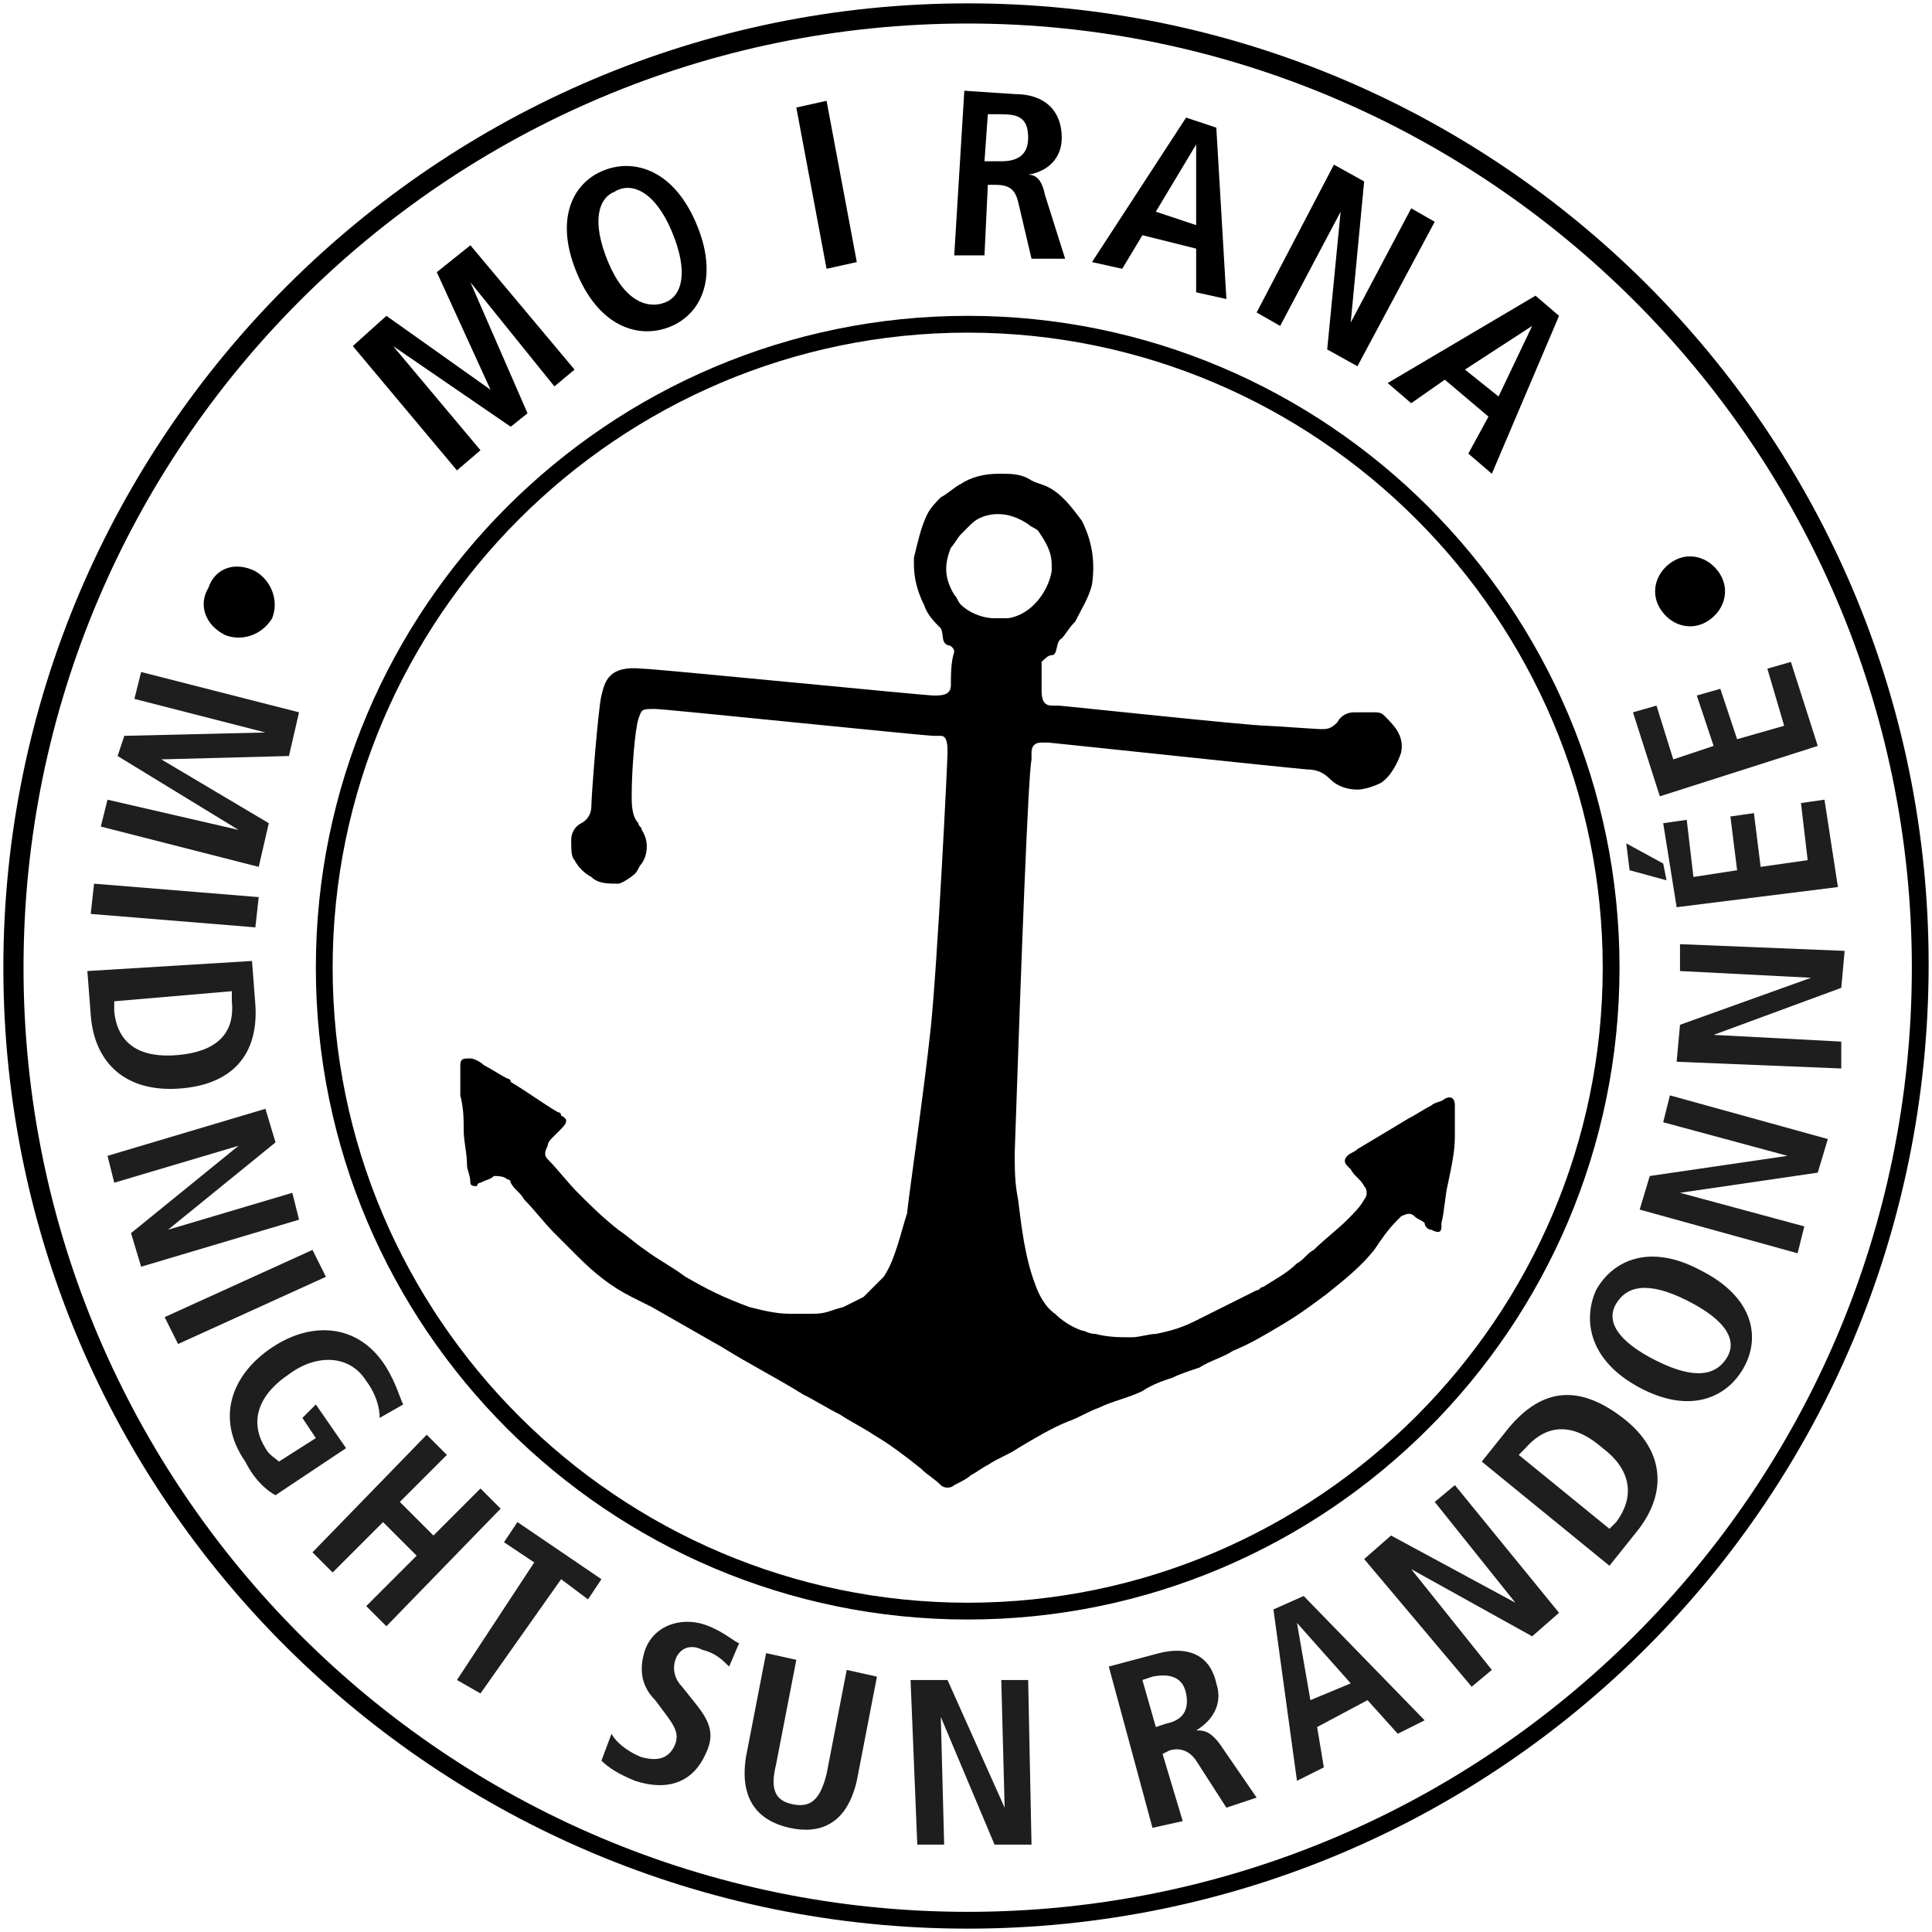 <?xml version="1.0" encoding="utf-8"?>
<!-- Generator: Adobe Illustrator 26.0.3, SVG Export Plug-In . SVG Version: 6.00 Build 0)  -->
<svg version="1.1" id="Lager_1" xmlns="http://www.w3.org/2000/svg" xmlns:xlink="http://www.w3.org/1999/xlink" x="0px" y="0px"
	 viewBox="0 0 57.5 57.5" style="enable-background:new 0 0 57.5 57.5;" xml:space="preserve">
<style type="text/css">
	.st0{opacity:0.88;}
</style>
<path class="st0" d="M7.1,24.7L7.1,24.7l-3.6-2.2l0.2-0.6l4.2-0.1l0,0l-3.9-1l0.2-0.8l4.7,1.2l-0.3,1.3l-3.8,0.1l0,0L8,24.5
	l-0.3,1.3l-4.7-1.2l0.2-0.8L7.1,24.7z"/>
<path class="st0" d="M7.7,26.7l-0.1,0.9l-4.9-0.4l0.1-0.9L7.7,26.7z"/>
<path class="st0" d="M7.5,28.6l0.1,1.3c0.1,1.5-0.7,2.4-2.3,2.5c-1.6,0.1-2.5-0.8-2.6-2.2l-0.1-1.3L7.5,28.6z M3.4,29.8l0,0.3
	c0.1,1,0.8,1.4,1.9,1.3c1.1-0.1,1.7-0.6,1.6-1.6l0-0.3L3.4,29.8z"/>
<path class="st0" d="M7.9,33l0.3,1L5,36.6l0,0l3.7-1.1l0.2,0.8l-4.7,1.4l-0.3-1l3.2-2.6l0,0l-3.7,1.1l-0.2-0.8L7.9,33z"/>
<path class="st0" d="M9.3,37.2L9.7,38l-4.4,2l-0.4-0.8L9.3,37.2z"/>
<path class="st0" d="M9.4,41.8l0.9,1.3l-2.1,1.4c-0.2-0.1-0.6-0.4-0.9-1c-0.9-1.3-0.4-2.6,0.8-3.4c1.2-0.8,2.6-0.7,3.4,0.6
	c0.3,0.5,0.4,0.9,0.5,1.1l-0.7,0.4c0-0.3-0.1-0.7-0.4-1.1c-0.5-0.8-1.5-0.8-2.3-0.2c-0.9,0.6-1.2,1.4-0.7,2.2
	c0.1,0.2,0.3,0.3,0.4,0.4l1.1-0.7l-0.4-0.6L9.4,41.8z"/>
<path class="st0" d="M12.7,42.7l0.6,0.6l-1.4,1.4l1,1l1.4-1.4l0.6,0.6l-3.4,3.5l-0.6-0.6l1.5-1.5l-1-1l-1.5,1.5l-0.6-0.6L12.7,42.7z
	"/>
<path class="st0" d="M15.9,46.5L15,45.9l0.4-0.6l2.5,1.7l-0.4,0.6L16.7,47l-2.4,3.4L13.6,50L15.9,46.5z"/>
<path class="st0" d="M18.2,51.6c0.1,0.2,0.4,0.5,0.9,0.7c0.4,0.1,0.8,0.1,1-0.4c0.1-0.3,0-0.5-0.3-0.9l-0.3-0.4
	c-0.4-0.4-0.5-0.9-0.3-1.5c0.3-0.8,1.2-1,1.9-0.7c0.5,0.2,0.8,0.5,0.9,0.5l-0.3,0.7c-0.2-0.2-0.4-0.4-0.8-0.5
	c-0.4-0.2-0.7,0-0.8,0.3c-0.1,0.3,0,0.6,0.2,0.8l0.4,0.5c0.4,0.5,0.6,0.9,0.3,1.5c-0.4,0.9-1.2,1.1-2.1,0.8c-0.5-0.2-0.8-0.4-1-0.6
	L18.2,51.6z"/>
<path class="st0" d="M23.7,49.4l-0.6,3.1c-0.2,0.8,0,1.1,0.5,1.2c0.5,0.1,0.8-0.1,1-0.9l0.6-3.1l0.9,0.2L25.5,53
	c-0.3,1.3-1.1,1.6-2,1.4c-0.9-0.2-1.5-0.8-1.3-2.1l0.6-3.1L23.7,49.4z"/>
<path class="st0" d="M27.1,50l1.1,0l1.7,3.8h0l-0.1-3.8l0.8,0l0.1,4.9l-1.1,0L28,51.1h0l0.1,3.8l-0.8,0L27.1,50z"/>
<path class="st0" d="M33,49.6l1.5-0.4c0.8-0.2,1.5,0,1.7,0.9c0.2,0.6-0.1,1.1-0.6,1.4l0,0c0.2,0,0.4,0,0.7,0.4l1.1,1.6l-0.9,0.3
	l-0.9-1.4c-0.2-0.3-0.5-0.4-0.8-0.3l-0.2,0.1l0.6,2l-0.9,0.2L33,49.6z M34.7,51.3c0.5-0.1,0.7-0.4,0.6-0.9c-0.1-0.5-0.5-0.6-1-0.5
	L34,50l0.4,1.4L34.7,51.3z"/>
<path class="st0" d="M40.7,50.6l-1.5,0.8l0.2,1.2L38.6,53l-0.7-5.1l0.9-0.4l3.6,3.7l-0.8,0.4L40.7,50.6z M40.2,50.1l-1.6-1.8l0,0
	l0.4,2.3L40.2,50.1z"/>
<path class="st0" d="M40.6,46.4l0.8-0.7l3.7,2l0,0l-2.4-3l0.6-0.5l3.1,3.8l-0.8,0.7l-3.6-2l0,0l2.4,3l-0.6,0.5L40.6,46.4z"/>
<path class="st0" d="M44.1,43.5l0.8-1c1-1.2,2.1-1.3,3.4-0.3c1.3,1,1.3,2.3,0.4,3.4l-0.8,1L44.1,43.5z M47.9,45.5l0.2-0.2
	c0.6-0.8,0.4-1.6-0.4-2.2c-0.8-0.7-1.6-0.8-2.3,0l-0.2,0.2L47.9,45.5z"/>
<path class="st0" d="M47.5,38.4c0.5-0.9,1.6-1.4,3.1-0.6c1.6,0.8,1.8,2,1.3,2.9c-0.5,0.9-1.6,1.4-3.1,0.6
	C47.3,40.5,47.1,39.3,47.5,38.4z M51.4,40.4c0.3-0.5,0-1.1-1.2-1.7s-1.8-0.4-2.1,0.1c-0.3,0.5,0,1.1,1.2,1.7S51.1,40.9,51.4,40.4z"
	/>
<path class="st0" d="M48.8,36l0.3-1l4.1-0.6l0,0l-3.7-1l0.2-0.8l4.7,1.3l-0.3,1L50,35.5l0,0l3.7,1l-0.2,0.8L48.8,36z"/>
<path class="st0" d="M49.9,31.6l0.1-1.1l3.9-1.4l0,0L50,28.9l0-0.8l4.9,0.2l-0.1,1.1L51,30.8l0,0l3.8,0.2l0,0.8L49.9,31.6z"/>
<path class="st0" d="M48.5,25.9l-0.1-0.8l1.1,0.6l0.1,0.5L48.5,25.9z M49.9,27l-0.4-2.5l0.7-0.1l0.2,1.7l1.3-0.2l-0.2-1.6l0.7-0.1
	l0.2,1.6l1.4-0.2l-0.2-1.7l0.7-0.1l0.4,2.6L49.9,27z"/>
<path class="st0" d="M49.4,23.7l-0.8-2.5l0.7-0.2l0.5,1.6l1.2-0.4l-0.5-1.5l0.7-0.2l0.5,1.5l1.4-0.4l-0.5-1.7l0.7-0.2l0.8,2.5
	L49.4,23.7z"/>
<path d="M14,8.4L14,8.4l1.7,3.9l-0.5,0.4l-3.5-2.4l0,0l2.6,3.1L13.6,14l-3.1-3.7l1-0.9l3.1,2.2l0,0l-1.6-3.5l1-0.8l3.1,3.7l-0.6,0.5
	L14,8.4z"/>
<path d="M17.9,5.1c0.9-0.4,2.1-0.1,2.8,1.5c0.7,1.6,0.2,2.7-0.7,3.1c-0.9,0.4-2.1,0.1-2.8-1.5C16.5,6.6,17,5.5,17.9,5.1z M19.8,9
	c0.5-0.2,0.7-0.9,0.2-2.1s-1.2-1.5-1.7-1.2c-0.5,0.2-0.7,0.9-0.2,2.1S19.3,9.2,19.8,9z"/>
<path d="M23.7,3.2l0.9-0.2l0.9,4.8L24.6,8L23.7,3.2z"/>
<path d="M28.7,2.7l1.5,0.1c0.9,0,1.4,0.5,1.4,1.3c0,0.6-0.4,1-1,1.1v0c0.2,0,0.4,0.1,0.5,0.6l0.6,1.9l-1,0L30.3,6
	c-0.1-0.4-0.3-0.5-0.7-0.5l-0.2,0l-0.1,2.1l-0.9,0L28.7,2.7z M29.8,4.8c0.5,0,0.8-0.2,0.8-0.7c0-0.6-0.3-0.7-0.8-0.7l-0.4,0
	l-0.1,1.4L29.8,4.8z"/>
<path d="M35.6,7.4L34,7l-0.6,1l-0.9-0.2l2.8-4.3l0.9,0.3l0.3,5.1l-0.9-0.2L35.6,7.4z M35.6,6.7l0-2.4l0,0l-1.2,2L35.6,6.7z"/>
<path d="M39.7,4.9l0.9,0.5l-0.4,4.2l0,0L42,6.2l0.7,0.4l-2.3,4.3l-0.9-0.5l0.4-4.1l0,0l-1.8,3.4l-0.7-0.4L39.7,4.9z"/>
<path d="M44.3,12.4L43,11.3l-1,0.7l-0.7-0.6l4.4-2.6l0.7,0.6l-2,4.7l-0.7-0.6L44.3,12.4z M44.6,11.8l1-2.1l0,0l-2,1.3L44.6,11.8z"/>
<path d="M6.2,17.5C6.4,16.9,7,16.7,7.6,17c0.5,0.3,0.7,0.9,0.5,1.4c-0.3,0.5-0.9,0.7-1.4,0.5C6.1,18.6,5.9,18,6.2,17.5z"/>
<path d="M51.2,17.1c0.3,0.5,0.1,1.1-0.4,1.4s-1.1,0.1-1.4-0.4c-0.3-0.5-0.1-1.1,0.4-1.4C50.3,16.4,50.9,16.6,51.2,17.1z"/>
<path d="M28.8,57.4C13,57.4,0.1,44.6,0.1,28.8C0.1,13,13,0.1,28.8,0.1c15.8,0,28.6,12.8,28.6,28.6C57.4,44.6,44.6,57.4,28.8,57.4z
	 M28.8,0.7C13.3,0.7,0.7,13.3,0.7,28.8s12.6,28.1,28.1,28.1c15.5,0,28.1-12.6,28.1-28.1S44.2,0.7,28.8,0.7z"/>
<path d="M28.8,48.2c-10.7,0-19.4-8.7-19.4-19.4S18.1,9.4,28.8,9.4s19.4,8.7,19.4,19.4S39.5,48.2,28.8,48.2z M28.8,9.9
	c-10.4,0-18.9,8.5-18.9,18.9s8.5,18.9,18.9,18.9s18.9-8.5,18.9-18.9S39.2,9.9,28.8,9.9z"/>
<path d="M30.2,34.3c0,0.5,0,0.9,0.1,1.4c0.1,0.8,0.2,1.7,0.5,2.5c0.1,0.3,0.3,0.7,0.6,0.9c0.2,0.2,0.5,0.4,0.8,0.5
	c0.1,0,0.2,0.1,0.4,0.1c0.4,0.1,0.7,0.1,1.1,0.1c0.2,0,0.5-0.1,0.7-0.1c0.5-0.1,0.8-0.2,1.2-0.4c0.2-0.1,0.4-0.2,0.6-0.3
	c0.4-0.2,0.8-0.4,1.2-0.6c0.1,0,0.1-0.1,0.2-0.1c0.3-0.2,0.7-0.4,1-0.7c0.2-0.1,0.3-0.3,0.5-0.4c0.3-0.3,0.7-0.6,1-0.9
	c0.2-0.2,0.4-0.4,0.5-0.6c0.1-0.1,0.1-0.3,0-0.4c-0.1-0.2-0.3-0.3-0.4-0.5c0,0-0.1-0.1-0.1-0.1c-0.1-0.1-0.1-0.2,0-0.3
	c0.1-0.1,0.2-0.1,0.3-0.2c0.5-0.3,1-0.6,1.5-0.9c0.2-0.1,0.5-0.3,0.7-0.4c0.1-0.1,0.3-0.1,0.4-0.2c0.2-0.1,0.3,0,0.3,0.2
	c0,0.1,0,0.1,0,0.2c0,0.2,0,0.4,0,0.7c0,0.5-0.1,0.9-0.2,1.4c-0.1,0.4-0.1,0.8-0.2,1.2c0,0,0,0.1,0,0.1c0,0.2-0.1,0.2-0.3,0.1
	c-0.1,0-0.2-0.1-0.2-0.2c-0.1-0.1-0.2-0.1-0.3-0.2c-0.1-0.1-0.2-0.1-0.4,0c0,0,0,0-0.1,0.1c-0.3,0.3-0.5,0.6-0.7,0.9
	c-0.4,0.5-0.9,0.9-1.4,1.3c-0.4,0.3-0.8,0.6-1.3,0.9c-0.5,0.3-1,0.6-1.5,0.8c-0.3,0.2-0.7,0.3-1,0.5c-0.3,0.1-0.6,0.2-0.8,0.3
	c-0.3,0.1-0.6,0.2-0.9,0.4c-0.4,0.2-0.9,0.3-1.3,0.5c-0.3,0.1-0.6,0.3-0.9,0.4c-0.5,0.2-1,0.5-1.5,0.8c-0.3,0.2-0.6,0.3-0.9,0.5
	c-0.2,0.1-0.3,0.2-0.5,0.3c-0.1,0.1-0.3,0.2-0.5,0.3c-0.1,0.1-0.3,0.1-0.4,0c-0.2-0.2-0.4-0.3-0.6-0.5c-0.5-0.4-0.9-0.7-1.4-1
	c-0.3-0.2-0.7-0.4-1-0.6c-0.4-0.2-0.7-0.4-1.1-0.6c-0.8-0.5-1.6-0.9-2.4-1.4c-0.7-0.4-1.4-0.8-2.1-1.2c-0.2-0.1-0.4-0.2-0.6-0.3
	c-0.6-0.3-1.1-0.7-1.6-1.2c-0.2-0.2-0.5-0.5-0.7-0.7c-0.3-0.3-0.6-0.7-0.9-1c-0.1-0.2-0.3-0.3-0.4-0.5c0-0.1-0.1-0.1-0.1-0.1
	c-0.1-0.1-0.3-0.1-0.4-0.1c-0.1,0.1-0.2,0.1-0.4,0.2c0,0-0.1,0-0.1,0.1c-0.1,0-0.2,0-0.2-0.1c0-0.2-0.1-0.4-0.1-0.5
	c0-0.4-0.1-0.7-0.1-1.1c0-0.3,0-0.6-0.1-1c0-0.2,0-0.3,0-0.5c0-0.1,0-0.3,0-0.4c0-0.2,0.1-0.2,0.3-0.2c0.1,0,0.3,0.1,0.4,0.2
	c0.2,0.1,0.5,0.3,0.7,0.4c0,0,0.1,0,0.1,0.1c0.5,0.3,0.9,0.6,1.4,0.9c0,0,0.1,0,0.1,0.1c0.2,0.1,0.2,0.2,0,0.4
	c-0.1,0.1-0.2,0.2-0.3,0.3c0,0-0.1,0.1-0.1,0.2c-0.1,0.2-0.1,0.3,0,0.4c0,0,0,0,0,0c0.3,0.3,0.6,0.7,0.9,1c0.4,0.4,0.7,0.7,1.2,1.1
	c0.3,0.2,0.5,0.4,0.8,0.6c0.4,0.3,0.8,0.5,1.2,0.8c0.7,0.4,1.1,0.6,1.9,0.9c0.4,0.1,0.8,0.2,1.2,0.2c0.2,0,0.6,0,0.7,0
	c0.4,0,0.5-0.1,0.9-0.2c0.2-0.1,0.4-0.2,0.6-0.3c0.2-0.2,0.4-0.4,0.6-0.6c0.2-0.3,0.3-0.6,0.4-0.9c0.1-0.3,0.2-0.7,0.3-1
	c0-0.2,0.5-3.6,0.7-5.5s0.5-7.9,0.5-8.2c0-0.2,0-0.5-0.2-0.5c-0.1,0-0.1,0-0.2,0c-0.3,0-8-0.8-8.3-0.8c-0.4,0-0.4,0-0.5,0.3
	c-0.1,0.3-0.2,1.5-0.2,2.3c0,0.2,0,0.6,0.2,0.8c0,0.1,0.1,0.1,0.1,0.2c0.2,0.3,0.2,0.7,0,1c-0.1,0.1-0.1,0.2-0.2,0.3
	c-0.1,0.1-0.4,0.3-0.5,0.3c-0.3,0-0.6,0-0.8-0.2c-0.2-0.1-0.4-0.3-0.5-0.5C17,25.5,17,25.3,17,25c0-0.2,0.1-0.4,0.3-0.5
	c0.2-0.1,0.3-0.3,0.3-0.5c0-0.3,0.2-2.9,0.3-3.3c0.1-0.4,0.2-0.9,1.2-0.8c0.4,0,8.4,0.8,8.7,0.8c0.2,0,0.5,0,0.5-0.3
	c0-0.3,0-0.7,0.1-1c0-0.1-0.1-0.2-0.2-0.2c-0.2-0.1-0.1-0.3-0.2-0.5c-0.2-0.2-0.4-0.4-0.5-0.7c-0.2-0.4-0.3-0.8-0.3-1.2
	c0-0.1,0-0.2,0-0.2c0.1-0.4,0.2-0.9,0.4-1.3c0.1-0.2,0.3-0.4,0.4-0.5c0.2-0.1,0.4-0.3,0.6-0.4c0.3-0.2,0.7-0.3,1.1-0.3
	c0,0,0.1,0,0.1,0c0.3,0,0.6,0,0.9,0.2c0.2,0.1,0.3,0.1,0.5,0.2c0.4,0.2,0.7,0.6,1,1c0.3,0.6,0.4,1.2,0.3,1.9
	c-0.1,0.4-0.3,0.7-0.5,1.1c-0.2,0.2-0.3,0.4-0.4,0.5c-0.2,0.1-0.1,0.5-0.3,0.5c-0.1,0-0.2,0.1-0.3,0.2c0,0.3,0,0.5,0,0.8
	c0,0.2,0,0.5,0.3,0.5c0.2,0,0.1,0,0.2,0c0.1,0,5.7,0.6,6.2,0.6c0.1,0,1.5,0.1,1.6,0.1c0.2,0,0.3,0,0.5-0.2c0.1-0.2,0.3-0.3,0.5-0.3
	c0.1,0,0.2,0,0.2,0c0.1,0,0.3,0,0.4,0c0.1,0,0.2,0,0.3,0.1c0.3,0.3,0.6,0.6,0.5,1.1c-0.1,0.3-0.3,0.7-0.6,0.9
	c-0.2,0.1-0.5,0.2-0.7,0.2c-0.3,0-0.6-0.1-0.8-0.3c-0.2-0.2-0.4-0.3-0.7-0.3c-1.1-0.1-6.7-0.7-7.7-0.8c-0.1,0-0.2,0-0.2,0
	c-0.2,0-0.3,0.1-0.3,0.3c0,0.1,0,0.1,0,0.2C30.6,23.1,30.4,28.4,30.2,34.3z M29.6,18.4c0.1,0,0.2,0,0.3,0c0,0,0.1,0,0.1,0
	c0.7-0.1,1.2-0.8,1.3-1.4c0-0.1,0-0.2,0-0.2c0-0.4-0.2-0.7-0.4-1c-0.1-0.1-0.2-0.1-0.3-0.2c-0.3-0.2-0.6-0.3-0.9-0.3
	c-0.3,0-0.6,0.1-0.8,0.3c-0.1,0.1-0.2,0.2-0.3,0.3c-0.1,0.1-0.2,0.3-0.3,0.4c-0.2,0.5-0.2,0.9,0.1,1.4c0.1,0.1,0.1,0.2,0.2,0.3
	C28.8,18.2,29.2,18.4,29.6,18.4z"/>
</svg>
